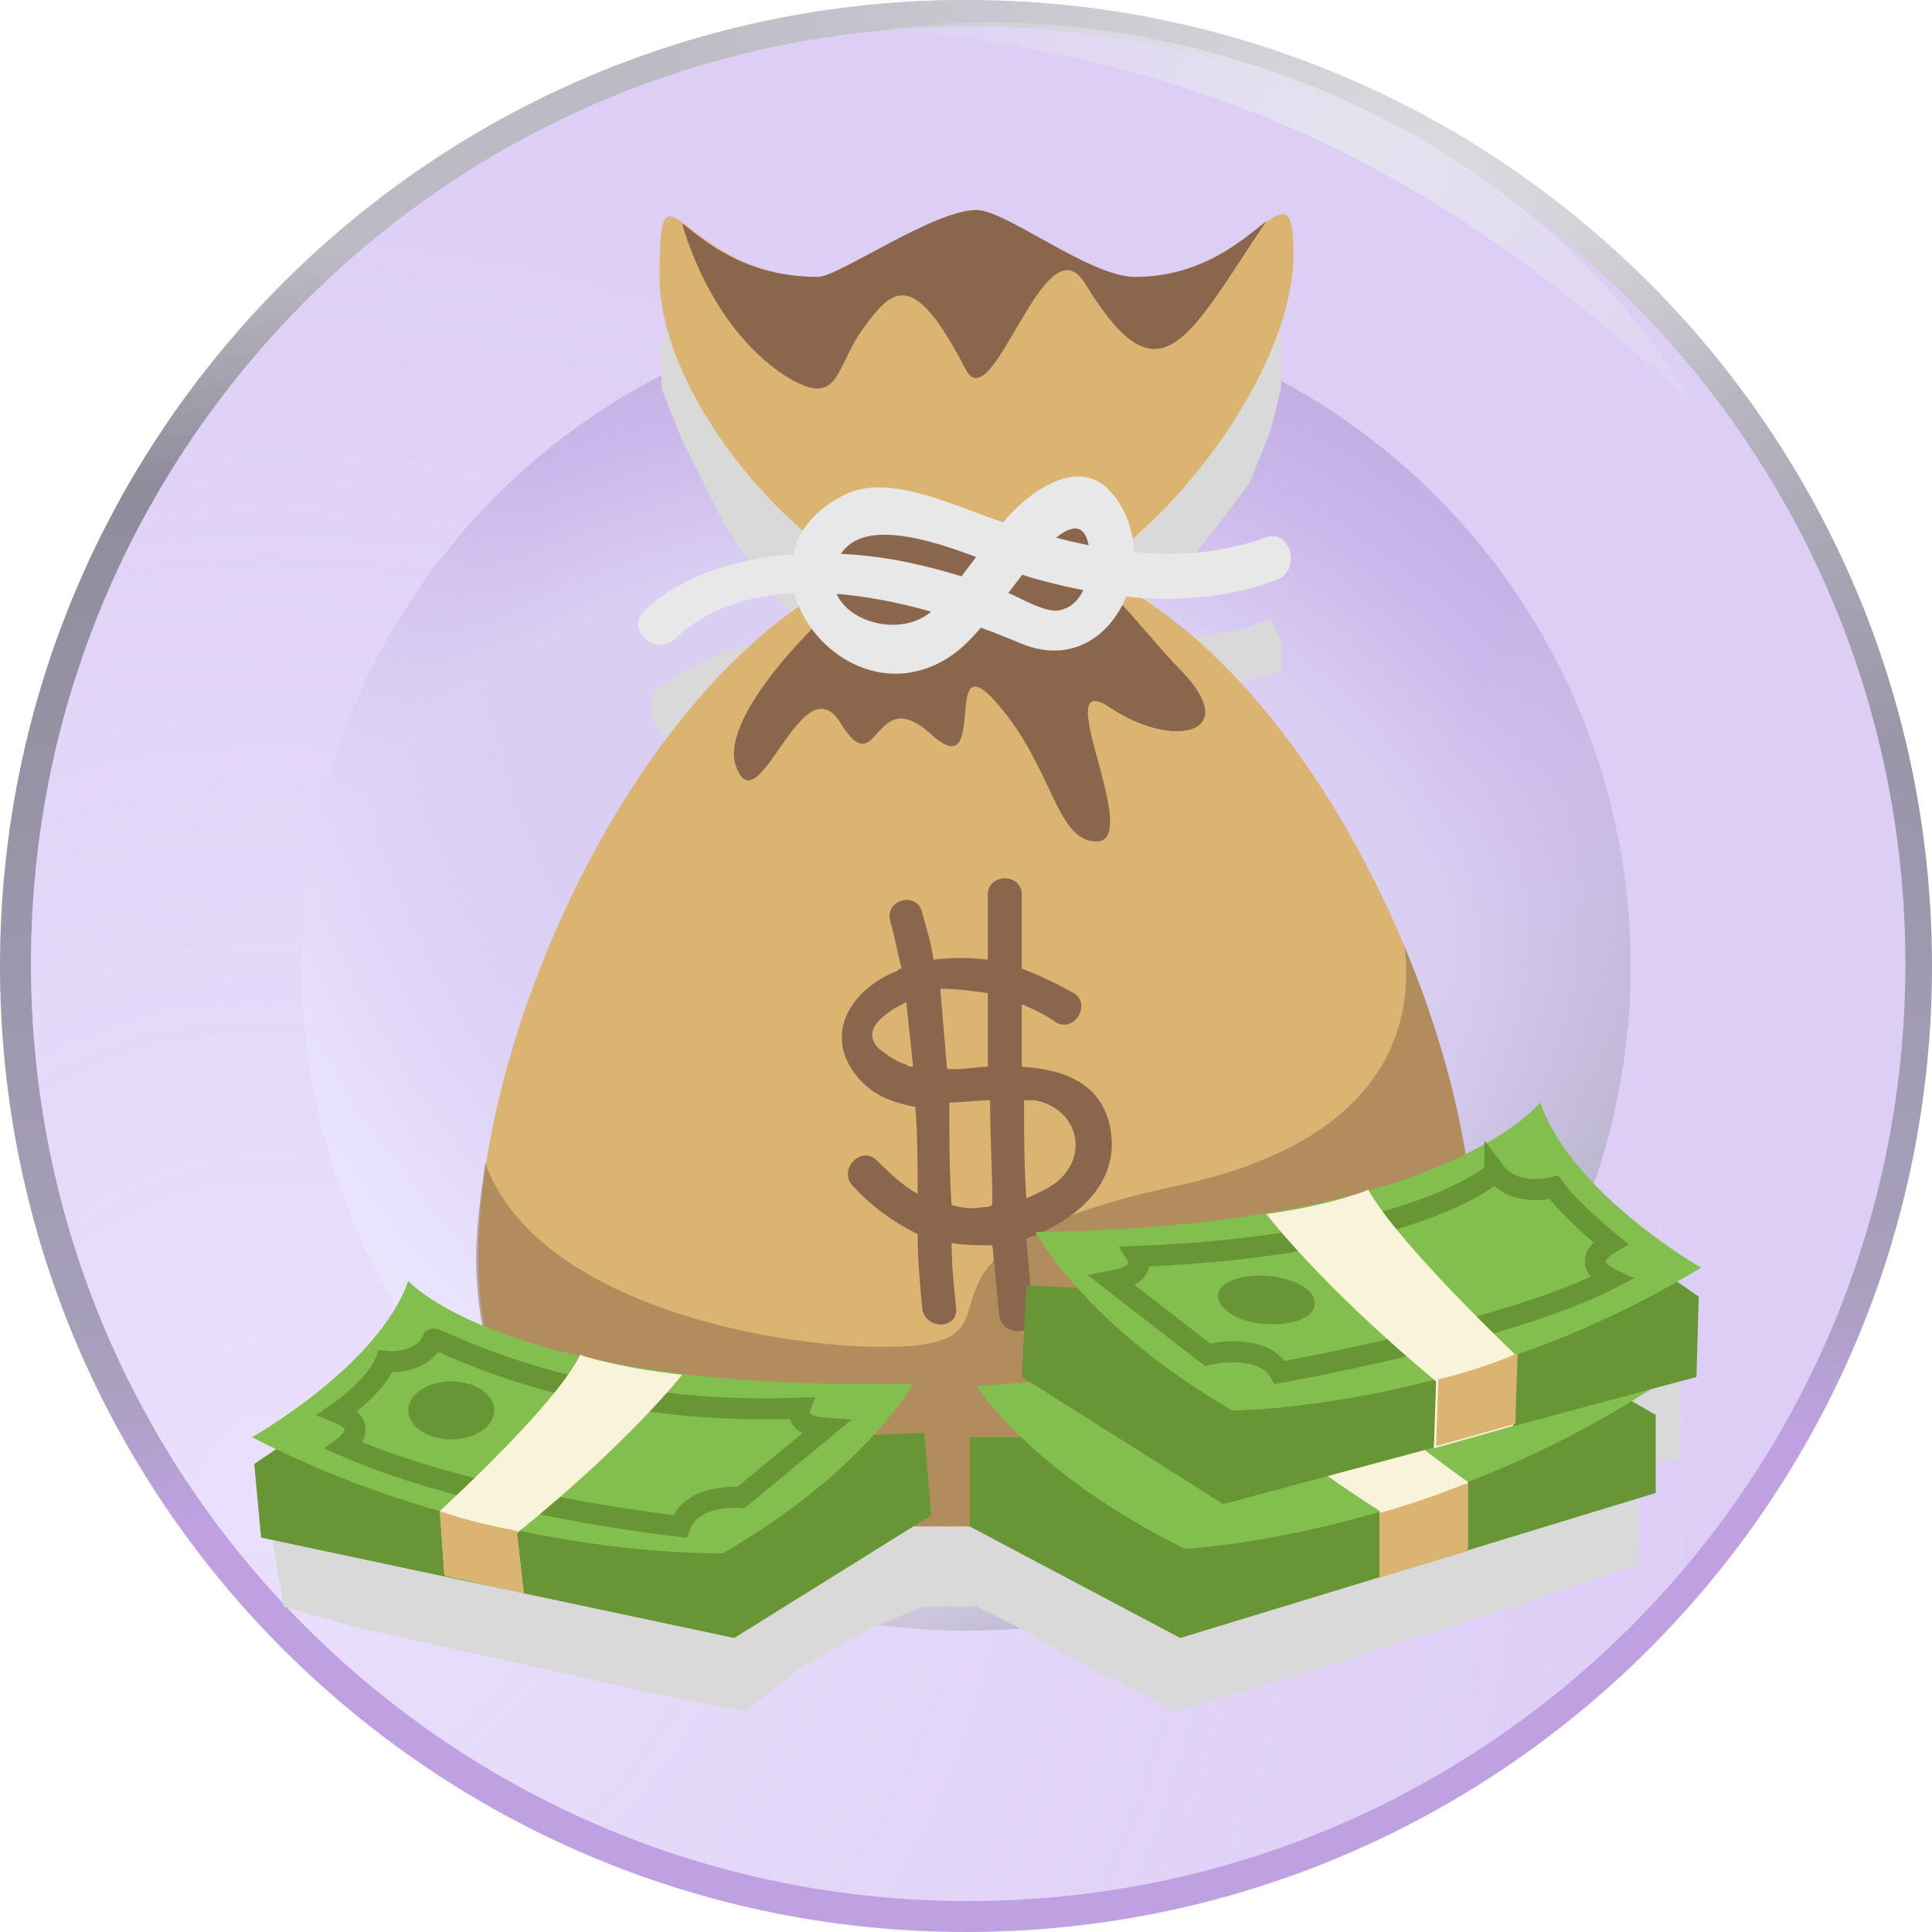 <svg width="92" height="92" viewBox="0 0 92 92" fill="none" xmlns="http://www.w3.org/2000/svg">
<path d="M45.996 92C71.405 92 92 71.405 92 46C92 20.595 71.405 0 46 0C20.595 0 0 20.595 0 46C0 71.405 20.591 92 45.996 92Z" fill="url(#paint0_linear_178_661)"/>
<path d="M45.996 92C71.405 92 92 71.405 92 46C92 20.595 71.405 0 46 0C20.595 0 0 20.595 0 46C0 71.405 20.591 92 45.996 92Z" fill="url(#paint1_radial_178_661)"/>
<g filter="url(#filter0_f_178_661)">
<path d="M46.105 90.523C70.752 90.523 90.733 70.543 90.733 45.895C90.733 21.247 70.752 1.267 46.105 1.267C21.457 1.267 1.476 21.243 1.476 45.895C1.476 70.543 21.457 90.523 46.105 90.523Z" fill="#DDCEF5"/>
<path d="M46.105 90.523C70.752 90.523 90.733 70.543 90.733 45.895C90.733 21.247 70.752 1.267 46.105 1.267C21.457 1.267 1.476 21.243 1.476 45.895C1.476 70.543 21.457 90.523 46.105 90.523Z" fill="url(#paint2_radial_178_661)"/>
</g>
<g filter="url(#filter1_f_178_661)">
<path d="M42.043 1.389C55.436 -0.438 72.455 5.346 80.791 19.483C70.012 9.127 58.556 2.745 42.043 1.389Z" fill="url(#paint3_radial_178_661)"/>
</g>
<path d="M45.996 77.65C50.152 77.65 54.268 76.832 58.108 75.241C61.948 73.651 65.437 71.32 68.376 68.381C71.315 65.442 73.647 61.954 75.237 58.114C76.828 54.274 77.647 50.158 77.647 46.002C77.648 41.846 76.829 37.73 75.239 33.89C73.649 30.05 71.318 26.561 68.379 23.622C65.44 20.683 61.951 18.351 58.112 16.761C54.272 15.17 50.156 14.351 46 14.351C37.606 14.351 29.556 17.685 23.62 23.62C17.685 29.556 14.351 37.606 14.351 46C14.351 54.394 17.685 62.444 23.62 68.38C29.556 74.315 37.602 77.65 45.996 77.65Z" fill="#D8CBF0"/>
<path d="M45.996 77.65C50.152 77.65 54.268 76.832 58.108 75.241C61.948 73.651 65.437 71.32 68.376 68.381C71.315 65.442 73.647 61.954 75.237 58.114C76.828 54.274 77.647 50.158 77.647 46.002C77.648 41.846 76.829 37.73 75.239 33.89C73.649 30.05 71.318 26.561 68.379 23.622C65.44 20.683 61.951 18.351 58.112 16.761C54.272 15.17 50.156 14.351 46 14.351C37.606 14.351 29.556 17.685 23.62 23.62C17.685 29.556 14.351 37.606 14.351 46C14.351 54.394 17.685 62.444 23.62 68.38C29.556 74.315 37.602 77.65 45.996 77.65Z" fill="url(#paint4_radial_178_661)"/>
<path d="M45.996 77.65C50.152 77.65 54.268 76.832 58.108 75.241C61.948 73.651 65.437 71.32 68.376 68.381C71.315 65.442 73.647 61.954 75.237 58.114C76.828 54.274 77.647 50.158 77.647 46.002C77.648 41.846 76.829 37.73 75.239 33.89C73.649 30.05 71.318 26.561 68.379 23.622C65.44 20.683 61.951 18.351 58.112 16.761C54.272 15.17 50.156 14.351 46 14.351C37.606 14.351 29.556 17.685 23.62 23.62C17.685 29.556 14.351 37.606 14.351 46C14.351 54.394 17.685 62.444 23.62 68.38C29.556 74.315 37.602 77.65 45.996 77.65Z" fill="url(#paint5_radial_178_661)"/>
<path d="M45.996 77.65C50.152 77.65 54.268 76.832 58.108 75.241C61.948 73.651 65.437 71.32 68.376 68.381C71.315 65.442 73.647 61.954 75.237 58.114C76.828 54.274 77.647 50.158 77.647 46.002C77.648 41.846 76.829 37.73 75.239 33.89C73.649 30.05 71.318 26.561 68.379 23.622C65.44 20.683 61.951 18.351 58.112 16.761C54.272 15.17 50.156 14.351 46 14.351C37.606 14.351 29.556 17.685 23.62 23.62C17.685 29.556 14.351 37.606 14.351 46C14.351 54.394 17.685 62.444 23.62 68.38C29.556 74.315 37.602 77.65 45.996 77.65Z" fill="url(#paint6_radial_178_661)"/>
<g filter="url(#filter2_d_178_661)">
<path d="M24.5 52L24 55L23.5 58.5V61L24 63L22.5 62.5L20 61L19 62.5L17 65.5L15 67L13 68L14 68.5L13 69.5L13.5 72.5L17 73.5L21.5 74.5L26 75.5L30.5 76.5L35.5 77.5L38 75.5L41.5 73.5L44 72.5H46.5L48.5 73.5L52 75.5L56 77.5L61 76L69 73.5L78 70.5V67L77 66L78 65.5H80V61.5L79 61L79.5 60L78.5 59L77 57.5L75.5 56.5L74.5 55L73 53.5L72.5 52L71 53.5L69 55V53.5L68 50L67 46.5L65.5 43.5L64 40.5L62.5 38L61 35.5L59 33L57.5 31L55.5 30L54.5 28.5H55.5H57H59L61 28V26.5L60.5 25.5L59 26L56 26.5H54V25.5L56 23.5L58 21L59.5 19L60.5 16.5L61 14.5V12.5V11.5L60.5 10.5L60 11L59 12L57 13L55.5 13.5H54L52 13L50.5 12L48.5 11L46.5 10L45 10.5L42.5 11.5L40 13L39 13.5L37 13L35.5 12.5L34.5 12L33.5 11.5L32.5 10.5L32 11L31.5 12.5V14.5L32.5 17L33.5 19L34.5 21L35.5 22.5L37 24.5L38 25.5L37.5 26.5H36.5L34.5 27L32.5 28L31 29V30L31.5 31H32.5L33.5 30L35 29L36.5 28.5H38V29.5L37 30L35 32L32.5 35L30.5 37.5L29 40.5L27.5 43.5L26 47L24.5 52Z" fill="#D9D9D9"/>
</g>
<g clip-path="url(#clip0_178_661)">
<path d="M70.219 59.831C70.219 72.688 59.653 72.688 46.5 72.688C33.347 72.688 22.781 72.688 22.781 59.831C22.781 46.975 33.455 25.938 46.5 25.938C59.545 25.938 70.219 46.869 70.219 59.831Z" fill="#DBB471"/>
<path opacity="0.5" d="M70.219 59.831C70.219 55.475 69.033 50.163 66.877 45.062C67.308 48.356 66.445 54.2 56.203 56.431C41.648 59.513 49.195 63.55 43.481 64.081C38.63 64.506 25.692 62.594 23.105 55.369C22.889 56.962 22.674 58.45 22.674 59.938C22.781 72.688 33.455 72.688 46.5 72.688C59.545 72.688 70.219 72.688 70.219 59.831Z" fill="#89664C"/>
<path d="M52.861 53.669C52.43 51.544 50.597 50.906 48.656 50.8V47.825C49.195 48.037 49.842 48.356 50.273 48.675C51.136 49.206 51.998 47.825 51.136 47.294C50.381 46.869 49.519 46.444 48.656 46.125V42.619C48.656 41.556 47.039 41.556 47.039 42.619V45.7C46.176 45.594 45.314 45.594 44.452 45.7C44.344 44.956 44.128 44.212 43.913 43.469C43.697 42.406 42.08 42.831 42.403 43.894C42.619 44.637 42.727 45.381 42.942 46.125C42.834 46.125 42.834 46.125 42.727 46.231C40.57 47.081 39.169 49.206 40.786 51.225C41.541 52.181 42.511 52.5 43.589 52.712C43.697 54.094 43.697 55.475 43.697 56.856C42.942 56.431 42.295 55.794 41.756 55.262C41.002 54.519 39.923 55.687 40.57 56.431C41.541 57.494 42.619 58.237 43.697 58.769C43.697 59.937 43.805 61.106 43.913 62.275C44.02 63.337 45.638 63.337 45.53 62.275C45.422 61.212 45.314 60.256 45.314 59.194C45.961 59.3 46.608 59.3 47.255 59.3C47.362 60.362 47.47 61.425 47.578 62.594C47.686 63.656 49.303 63.656 49.195 62.594C49.087 61.425 48.98 60.256 48.872 58.981C51.244 58.131 53.4 56.325 52.861 53.669ZM47.039 47.294V50.8C46.5 50.8 46.069 50.906 45.638 50.906H45.098L44.775 47.081C45.53 47.081 46.284 47.187 47.039 47.294ZM43.158 50.694C42.727 50.587 42.295 50.269 41.864 49.95C40.894 48.994 42.295 48.144 43.158 47.719C43.266 48.781 43.373 49.737 43.481 50.8C43.373 50.8 43.266 50.8 43.158 50.694ZM46.716 57.494C46.176 57.6 45.745 57.494 45.314 57.387C45.206 55.794 45.206 54.2 45.206 52.5C45.853 52.5 46.5 52.394 47.147 52.394C47.147 54.094 47.255 55.687 47.255 57.387C47.039 57.494 46.931 57.494 46.716 57.494ZM50.273 56.325C49.842 56.644 49.303 56.856 48.872 57.069C48.764 55.475 48.764 53.987 48.764 52.394H49.303C51.352 52.819 51.891 55.05 50.273 56.325Z" fill="#89664C"/>
<path d="M48.656 68.438H46.176V72.688L56.203 78L78.844 71.094V67.375L70.542 62.594L48.656 68.438Z" fill="#699635"/>
<path d="M46.5 65.994C46.5 65.994 49.087 70.138 56.419 73.75C56.419 73.75 67.847 73.219 78.844 65.994C78.844 65.994 72.483 62.913 70.65 58.875C70.65 58.875 66.338 64.825 46.5 65.994Z" fill="#83BF4F"/>
<path d="M41.648 68.331L44.02 68.225L44.344 72.156L34.964 78L12.431 73.219L12.108 69.713L19.762 64.506L41.648 68.331Z" fill="#699635"/>
<path d="M43.481 65.888C43.481 65.888 41.217 70.031 34.425 73.963C34.425 73.963 23.32 74.281 12 68.438C12 68.438 18.038 65.037 19.439 61C19.439 61 24.183 66.312 43.481 65.888Z" fill="#83BF4F"/>
<path d="M38.091 67.056C38.091 67.056 37.767 67.906 39.277 68.012L35.288 71.306C35.288 71.306 32.916 71.094 32.377 72.687C32.377 72.687 22.674 71.625 16.42 68.862C16.42 68.862 17.714 67.906 16.097 67.269C16.097 67.269 17.93 65.994 18.361 64.825C18.361 64.825 20.086 65.037 20.625 63.762C20.841 63.656 27.309 67.481 38.091 67.056Z" stroke="#699635" stroke-miterlimit="10"/>
<path d="M21.488 68.544C22.619 68.544 23.536 67.925 23.536 67.162C23.536 66.4 22.619 65.781 21.488 65.781C20.356 65.781 19.439 66.4 19.439 67.162C19.439 67.925 20.356 68.544 21.488 68.544Z" fill="#699635"/>
<path d="M32.484 65.462C32.484 65.462 30.005 68.65 24.614 73.006L24.938 75.875L21.164 75.025L20.948 71.944C20.948 71.944 26.447 66.95 27.633 64.506C27.525 64.506 29.466 65.144 32.484 65.462ZM57.389 64.719C57.389 64.719 58.359 67.269 65.691 71.944V75.025L69.895 73.75V70.562C69.895 70.562 64.828 67.056 61.809 63.55L57.389 64.719Z" fill="#F9F3D9"/>
<path d="M51.244 61.319L48.872 61.213L48.656 65.569L58.252 71.625L80.784 65.569L80.892 61.744L73.022 56.325L51.244 61.319Z" fill="#699635"/>
<path d="M49.303 58.663C49.303 58.663 51.675 63.125 58.683 67.162C58.683 67.162 69.895 67.162 81 60.362C81 60.362 74.855 56.856 73.345 52.5C73.345 52.5 68.709 58.45 49.303 58.663Z" fill="#83BF4F"/>
<path d="M54.155 59.831C54.155 59.831 54.694 60.681 52.969 61L57.497 64.506C57.497 64.506 60.084 63.869 60.947 65.356C60.947 65.356 71.728 63.444 76.688 60.894C76.688 60.894 75.07 60.15 76.688 59.194C76.688 59.194 74.747 57.6 73.992 56.538C73.992 56.538 72.159 57.069 71.189 55.794C71.189 55.9 67.308 59.3 54.155 59.831Z" stroke="#699635" stroke-miterlimit="10"/>
<path d="M62.456 62.488C62.025 63.019 60.623 63.231 59.438 62.913C58.252 62.594 57.712 61.85 58.144 61.319C58.575 60.788 59.977 60.575 61.163 60.894C62.348 61.213 62.888 61.85 62.456 62.488Z" fill="#699635"/>
<path d="M60.3 57.812C60.3 57.812 62.888 61.212 68.386 65.781L68.278 68.969L72.052 67.906L72.159 64.506C72.159 64.506 66.553 59.194 65.152 56.644C65.259 56.644 63.427 57.387 60.3 57.812Z" fill="#F9F3D9"/>
<path d="M61.594 12.125C61.594 18.606 53.077 29.125 46.5 29.125C39.923 29.125 31.406 19.669 31.406 13.188C31.406 6.706 32.377 13.188 38.953 13.188C39.923 13.188 44.452 10 46.5 10C47.902 10 51.891 13.188 54.047 13.188C59.761 13.188 61.594 7.237 61.594 12.125Z" fill="#DBB471"/>
<path d="M44.559 24.131C43.913 24.556 40.786 24.238 39.816 24.981C38.522 25.938 40.355 28.169 39.061 29.55C36.473 32.1 34.425 34.969 35.072 36.562C36.15 39.325 38.198 31.462 40.031 34.438C41.864 37.413 41.541 32.419 44.344 34.969C47.147 37.519 44.775 30.4 47.47 33.481C50.166 36.562 50.273 40.069 52.214 40.069C54.478 40.069 49.842 31.675 52.861 33.694C55.88 35.712 59.222 34.969 56.203 31.887C55.233 30.931 53.939 29.231 52.43 27.744C51.891 27.212 52.322 24.45 51.783 24.025C51.136 23.494 49.519 25.194 48.872 24.875C47.578 24.238 48.009 25.406 46.069 25.725C44.775 26.15 45.853 23.281 44.559 24.131Z" fill="#89664C"/>
<path d="M32.161 30.4C36.366 26.469 44.02 28.7 48.548 30.613C52.969 32.525 55.664 26.469 52.861 23.388C51.244 21.581 48.656 23.706 47.686 24.981C46.608 26.256 45.745 27.638 44.559 28.913C42.834 30.825 38.63 29.231 39.923 26.575C41.325 23.813 47.255 27 49.195 27.531C52.969 28.594 56.958 29.019 60.731 27.638C62.025 27.213 61.486 25.088 60.192 25.619C55.987 27.106 51.783 26.15 47.794 24.875C45.745 24.238 42.511 22.538 40.355 23.494C34.209 26.363 39.923 34.544 45.099 31.356C46.284 30.613 47.039 29.444 47.902 28.381C48.441 27.744 51.136 23.706 51.783 25.725C52.106 26.788 51.783 28.7 50.597 29.019C49.842 29.338 48.333 28.275 47.578 28.063C46.177 27.531 44.775 27.106 43.266 26.788C39.277 25.938 33.886 26.15 30.759 29.019C29.681 29.869 31.191 31.356 32.161 30.4Z" fill="#E8E8E8"/>
<path d="M60.3 10.531C59.222 11.381 57.281 13.188 54.047 13.188C51.891 13.188 47.902 10 46.5 10C44.452 10 39.923 13.188 38.953 13.188C35.395 13.188 33.455 11.381 32.484 10.637C32.484 10.637 33.67 15.419 37.336 17.863C40.031 19.562 39.708 17.544 41.109 15.631C42.511 13.719 43.481 12.762 45.961 17.544C47.255 20.2 49.734 10.319 51.675 13.506C55.233 19.35 56.527 16.163 60.3 10.531Z" fill="#89664C"/>
<path d="M68.494 65.675L68.386 68.862L72.159 67.8L72.267 64.4C72.267 64.506 70.003 65.356 68.494 65.675ZM65.691 72.05V75.131L69.895 73.856V70.669C69.787 70.562 68.709 71.2 65.691 72.05ZM24.614 72.9L24.938 75.875L21.164 75.025L20.948 71.944C20.841 71.944 22.35 72.475 24.614 72.9Z" fill="#DBB471"/>
</g>
<defs>
<filter id="filter0_f_178_661" x="0.976" y="0.767" width="90.256" height="90.256" filterUnits="userSpaceOnUse" color-interpolation-filters="sRGB">
<feFlood flood-opacity="0" result="BackgroundImageFix"/>
<feBlend mode="normal" in="SourceGraphic" in2="BackgroundImageFix" result="shape"/>
<feGaussianBlur stdDeviation="0.25" result="effect1_foregroundBlur_178_661"/>
</filter>
<filter id="filter1_f_178_661" x="41.743" y="0.762" width="39.347" height="19.022" filterUnits="userSpaceOnUse" color-interpolation-filters="sRGB">
<feFlood flood-opacity="0" result="BackgroundImageFix"/>
<feBlend mode="normal" in="SourceGraphic" in2="BackgroundImageFix" result="shape"/>
<feGaussianBlur stdDeviation="0.15" result="effect1_foregroundBlur_178_661"/>
</filter>
<filter id="filter2_d_178_661" x="9" y="10" width="75" height="75.5" filterUnits="userSpaceOnUse" color-interpolation-filters="sRGB">
<feFlood flood-opacity="0" result="BackgroundImageFix"/>
<feColorMatrix in="SourceAlpha" type="matrix" values="0 0 0 0 0 0 0 0 0 0 0 0 0 0 0 0 0 0 127 0" result="hardAlpha"/>
<feOffset dy="4"/>
<feGaussianBlur stdDeviation="2"/>
<feComposite in2="hardAlpha" operator="out"/>
<feColorMatrix type="matrix" values="0 0 0 0 0 0 0 0 0 0 0 0 0 0 0 0 0 0 0.25 0"/>
<feBlend mode="normal" in2="BackgroundImageFix" result="effect1_dropShadow_178_661"/>
<feBlend mode="normal" in="SourceGraphic" in2="effect1_dropShadow_178_661" result="shape"/>
</filter>
<linearGradient id="paint0_linear_178_661" x1="40.755" y1="1.4245e-07" x2="46" y2="92" gradientUnits="userSpaceOnUse">
<stop offset="0.115" stop-color="#BCBBC4"/>
<stop offset="0.228" stop-color="#8F8D9B"/>
<stop offset="0.689" stop-color="#A8A0BC"/>
<stop offset="0.766" stop-color="#BFA1E2"/>
</linearGradient>
<radialGradient id="paint1_radial_178_661" cx="0" cy="0" r="1" gradientUnits="userSpaceOnUse" gradientTransform="translate(68.296 7.833) rotate(115.805) scale(25.536 40.619)">
<stop stop-color="#DADAE0"/>
<stop offset="1" stop-color="#D7D6DE" stop-opacity="0"/>
</radialGradient>
<radialGradient id="paint2_radial_178_661" cx="0" cy="0" r="1" gradientUnits="userSpaceOnUse" gradientTransform="translate(13.004 70.269) rotate(-42.333) scale(67.542 67.541)">
<stop stop-color="#EAE0FD"/>
<stop offset="1" stop-color="#E7DDF9" stop-opacity="0"/>
</radialGradient>
<radialGradient id="paint3_radial_178_661" cx="0" cy="0" r="1" gradientUnits="userSpaceOnUse" gradientTransform="translate(64.441 6.894) rotate(114.444) scale(15.1 28.267)">
<stop stop-color="#E5E3EF"/>
<stop offset="1" stop-color="#E5E3EF" stop-opacity="0"/>
</radialGradient>
<radialGradient id="paint4_radial_178_661" cx="0" cy="0" r="1" gradientUnits="userSpaceOnUse" gradientTransform="translate(40.755 52.044) rotate(82.997) scale(43.016 49.261)">
<stop offset="0.596" stop-color="#DACEF3"/>
<stop offset="0.754" stop-color="#CCB9EB"/>
<stop offset="0.962" stop-color="#BCA7DC"/>
</radialGradient>
<radialGradient id="paint5_radial_178_661" cx="0" cy="0" r="1" gradientUnits="userSpaceOnUse" gradientTransform="translate(61.973 23.75) rotate(142.239) scale(77.972 74.42)">
<stop offset="0.477" stop-color="#DACEF3" stop-opacity="0"/>
<stop offset="0.694" stop-color="#E9E2FD"/>
<stop offset="0.816" stop-color="#EBE8FB"/>
<stop offset="0.962" stop-color="#EAE7F9"/>
</radialGradient>
<radialGradient id="paint6_radial_178_661" cx="0" cy="0" r="1" gradientUnits="userSpaceOnUse" gradientTransform="translate(27.618 27.032) rotate(56.149) scale(74.832 85.697)">
<stop offset="0.537" stop-color="#DACEF3" stop-opacity="0"/>
<stop offset="0.754" stop-color="#B9B5CA"/>
<stop offset="0.962" stop-color="#B2AEC4"/>
</radialGradient>
<clipPath id="clip0_178_661">
<rect width="69" height="68" fill="white" transform="translate(12 10)"/>
</clipPath>
</defs>
</svg>
